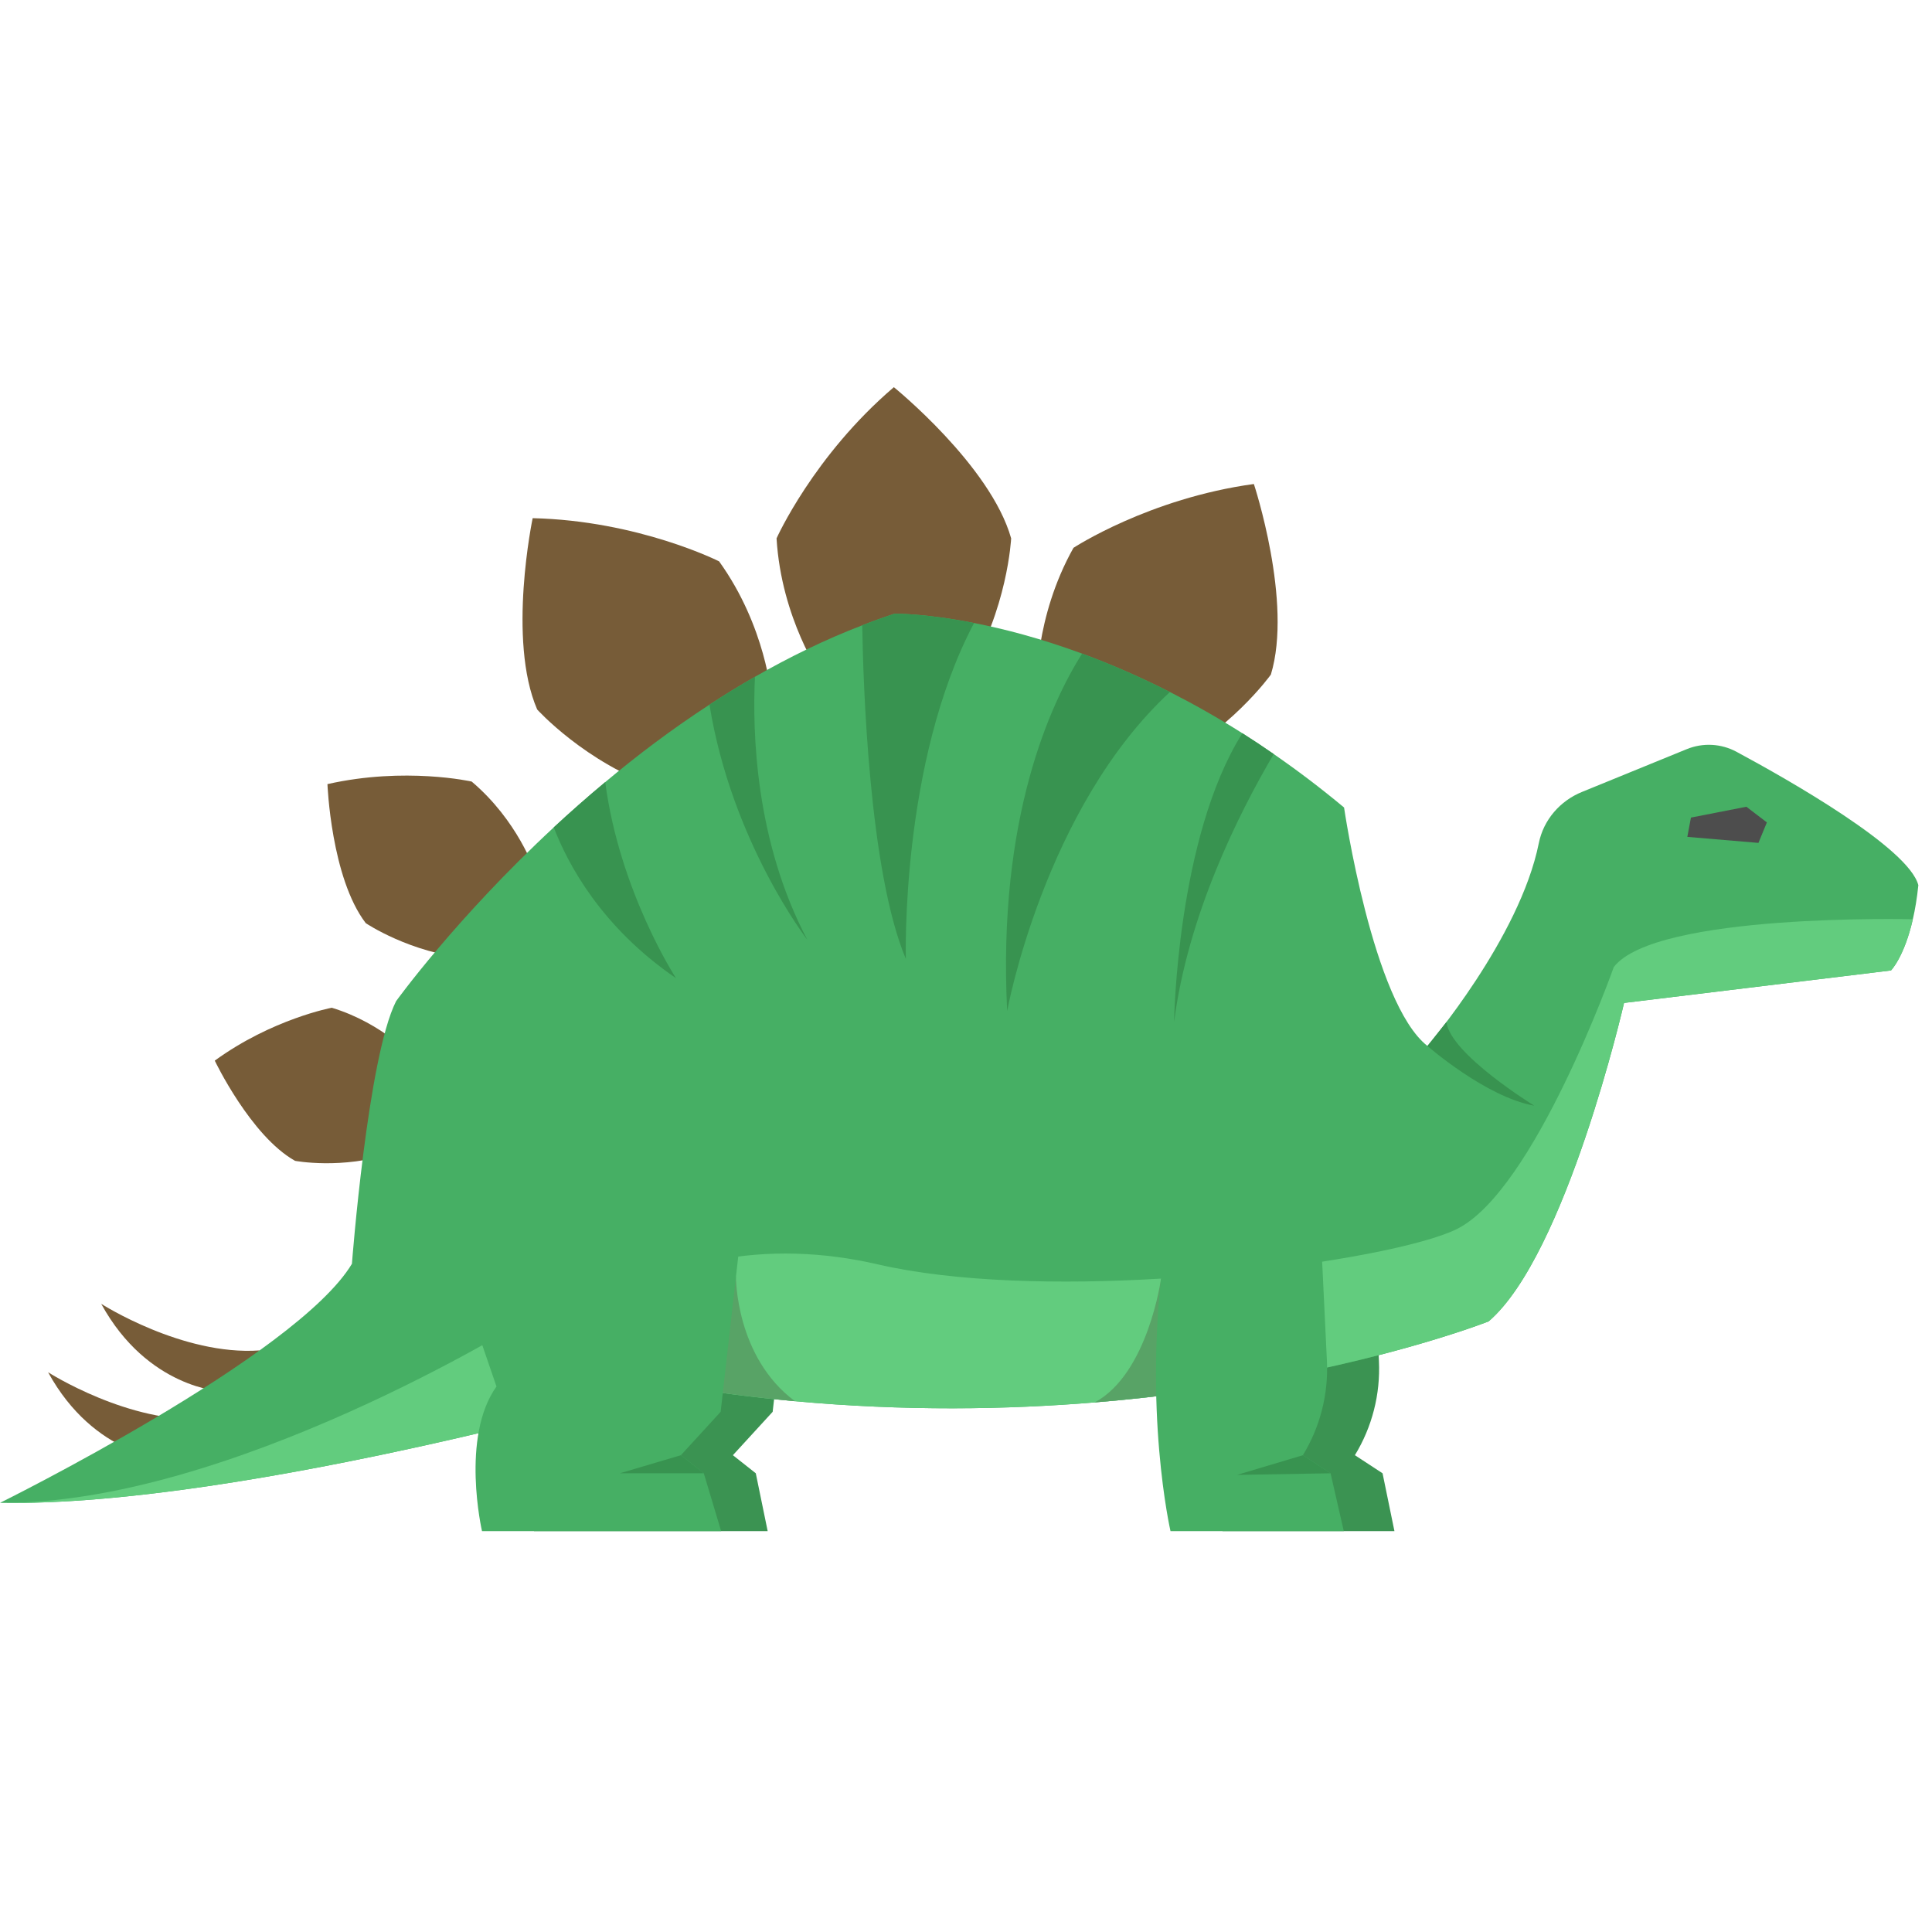 <?xml version="1.0" encoding="UTF-8" standalone="no"?>
<!-- Generator: Adobe Illustrator 18.0.0, SVG Export Plug-In . SVG Version: 6.00 Build 0)  -->

<svg
   xmlns:dc="http://purl.org/dc/elements/1.1/"
   xmlns:cc="http://creativecommons.org/ns#"
   xmlns:rdf="http://www.w3.org/1999/02/22-rdf-syntax-ns#"
   xmlns:svg="http://www.w3.org/2000/svg"
   xmlns="http://www.w3.org/2000/svg"
   xmlns:sodipodi="http://sodipodi.sourceforge.net/DTD/sodipodi-0.dtd"
   xmlns:inkscape="http://www.inkscape.org/namespaces/inkscape"
   version="1.1"
   id="Capa_1"
   x="0px"
   y="0px"
   viewBox="0 0 32 32"
   xml:space="preserve"
   sodipodi:docname="stegosaurus.svg"
   inkscape:version="0.92.1 r15371"
   width="0.333in"
   height="0.333in"><defs
     id="defs85" /><sodipodi:namedview
     pagecolor="#ffffff"
     bordercolor="#666666"
     borderopacity="1"
     objecttolerance="10"
     gridtolerance="10"
     guidetolerance="10"
     inkscape:pageopacity="0"
     inkscape:pageshadow="2"
     inkscape:window-width="1920"
     inkscape:window-height="1019"
     id="namedview83"
     showgrid="false"
     inkscape:zoom="16.162308"
     inkscape:cx="0.39067255"
     inkscape:cy="17.047413"
     inkscape:window-x="0"
     inkscape:window-y="26"
     inkscape:window-maximized="1"
     inkscape:current-layer="Capa_1"
     units="in" /><g
     id="g50"
     transform="matrix(0.068,0,0,0.068,-5.4996284e-7,-1.2652507e-4)"><path
       style="fill:#3b9352"
       d="m 188.202,343.884 -9.688,10.569 5.578,4.404 2.894,14.092 h -56.913 c 0,0 -5.285,-22.9 3.523,-35.23 l -10.569,-30.827 c 0,0 9.688,-20.257 34.35,-24.661 0,0 27.304,3.523 36.111,14.973 z"
       id="path2"
       inkscape:connector-curvature="0" /><path
       style="fill:#3b9352"
       d="m 334.408,301.021 1.466,30.496 c 0.387,8.059 -1.652,16.049 -5.855,22.936 v 0 l 6.738,4.404 2.894,14.092 h -41.879 c 0,0 -6.814,-29.652 -1.53,-67.818 z"
       id="path4"
       inkscape:connector-curvature="0" /><path
       style="fill:#775c38"
       d="m 53.983,338.914 c 0,0 -18,-0.667 -29.333,-21.333 0,0 19.827,12.698 38.58,11.349 z"
       id="path6"
       inkscape:connector-curvature="0" /><path
       style="fill:#775c38"
       d="m 41.046,355.581 c 0,0 -18,-0.667 -29.333,-21.333 0,0 19.827,12.698 38.58,11.349 z"
       id="path8"
       inkscape:connector-curvature="0" /><path
       style="fill:#775c38"
       d="m 200.063,164.722 c 0,0 -9.746,-14.032 -10.913,-33.587 0,0 8.975,-20.095 28.571,-36.825 0,0 23.545,19.047 28.571,36.825 0,0 -0.851,17.395 -10.913,33.587 z"
       id="path10"
       inkscape:connector-curvature="0" /><path
       style="fill:#775c38"
       d="m 252.505,167.597 c 0,0 -0.618,-17.073 8.968,-34.157 0,0 18.411,-12.058 43.94,-15.545 0,0 9.518,28.75 4.139,46.424 0,0 -10.117,14.176 -27.333,22.363 z"
       id="path12"
       inkscape:connector-curvature="0" /><path
       style="fill:#775c38"
       d="m 187.897,169.668 c 0,0 -1.302,-17.035 -12.745,-32.935 0,0 -19.648,-9.916 -45.407,-10.516 0,0 -6.232,29.636 1.097,46.596 0,0 11.644,12.951 29.669,19.154 z"
       id="path14"
       inkscape:connector-curvature="0" /><path
       style="fill:#775c38"
       d="m 130.232,212.117 c 0,0 -4.071,-12.217 -15.348,-21.748 0,0 -16.181,-3.653 -35.125,0.624 0,0 0.87,22.81 9.333,33.868 0,0 10.884,7.338 25.2,8.573 z"
       id="path16"
       inkscape:connector-curvature="0" /><path
       style="fill:#775c38"
       d="m 101.028,257.843 c 0,0 -7.632,-8.556 -20.212,-12.378 0,0 -14.519,2.712 -28.504,12.883 0,0 8.746,18.347 19.562,24.409 0,0 11.486,2.166 23.628,-1.866 z"
       id="path18"
       inkscape:connector-curvature="0" /><path
       style="fill:#46af64"
       d="m 467.26,215.611 c -0.32,3.19 -0.79,5.94 -1.34,8.3 -2.11,9.23 -5.32,12.47 -5.32,12.47 l -65.02,7.91 c 0,0 -14.09,61.35 -32.99,77.57 0,0 -87.42,34.57 -200.21,15.36 0,0 -102.38,29.88 -162.38,28.84 0,0 72.22,-35.71 85.72,-58.23 0,0 3.84,-50.35 10.76,-63.97 0,0 14.42,-20.05 38.4,-42.33 3.93,-3.64 8.12,-7.35 12.54,-11.03 7.77,-6.5 16.28,-12.93 25.39,-18.86 3.6,-2.36 7.29,-4.63 11.08,-6.79 8.31,-4.77 17.04,-9.05 26.13,-12.54 2.6,-1.02 5.24,-1.96 7.9,-2.83 0,0 7.25,-0.11 19.34,2.27 7.22,1.41 16.16,3.71 26.31,7.45 6.66,2.45 13.83,5.52 21.39,9.36 h 0.01 c 5.69,2.89 11.59,6.21 17.64,10.04 2.52,1.6 5.07,3.28 7.64,5.07 5.62,3.88 11.35,8.2 17.13,13.02 0,0 6.97,47.65 20.31,58.08 0,0 22.46,-26.2 27.13,-49.41 1.14,-5.67 5.19,-10.31 10.53,-12.47 l 25.507,-10.416 c 3.931,-1.605 8.367,-1.372 12.106,0.641 12.815,6.898 41.978,23.458 44.297,32.495 z"
       id="path20"
       inkscape:connector-curvature="0" /><path
       style="fill:#389350"
       d="m 347.682,254.775 c 0,0 14.28,12.483 26.024,14.539 0,0 -20.461,-12.562 -21.387,-20.373 z"
       id="path22"
       inkscape:connector-curvature="0" /><polygon
       style="fill:#4d4d4d"
       points="430.368,200.321 428.313,205.312 410.991,203.844 411.872,199.146 425.377,196.504 "
       id="polygon24" /><path
       style="fill:#62cc7e"
       d="m 465.92,223.911 c -2.11,9.23 -5.32,12.47 -5.32,12.47 l -65.02,7.91 c 0,0 -14.09,61.35 -32.99,77.57 0,0 -20.4,8.06 -54.2,14.24 -12.26,2.24 -26.28,4.23 -41.74,5.49 -21.81,1.79 -46.46,2.14 -73.02,-0.29 -10.16,-0.93 -20.59,-2.26 -31.25,-4.08 0,0 -8.06,2.35 -20.98,5.72 -33.13,8.61 -98.23,23.87 -141.4,23.12 55.82,0.48 127.97,-44.5 127.97,-44.5 16.02,-7.45 32.81,-11.92 46.12,-14.56 13.12,-2.61 26.63,-2.05 39.67,0.96 18.98,4.38 44.63,4.94 69.04,3.48 5.23,-0.31 10.41,-0.71 15.45,-1.19 26.03,-2.47 48.46,-6.91 56.52,-10.84 18.94,-9.25 38.31,-63.86 38.31,-63.86 10.13,-13.21 72.84,-11.64 72.84,-11.64 z"
       id="path26"
       inkscape:connector-curvature="0" /><path
       style="fill:#58a366"
       d="m 193.63,341.301 c -10.16,-0.93 -20.59,-2.26 -31.25,-4.08 0,0 -8.06,2.35 -20.98,5.72 -2.95,-0.51 -4.75,-0.86 -4.75,-0.86 l 42.61,-31.1 c 0,0 -0.15,19.55 14.37,30.32 z"
       id="path28"
       inkscape:connector-curvature="0" /><path
       style="fill:#58a366"
       d="m 308.39,336.101 c -12.26,2.24 -26.28,4.23 -41.74,5.49 13,-6.99 16.15,-30.15 16.15,-30.15 l 13.44,-6.31 2.01,5.12 z"
       id="path30"
       inkscape:connector-curvature="0" /><path
       style="fill:#46af64"
       d="m 175.535,343.884 -9.688,10.569 5.578,4.404 4.225,14.092 h -58.245 c 0,0 -5.285,-22.9 3.523,-35.23 l -10.569,-30.827 c 0,0 9.688,-20.257 34.35,-24.661 0,0 27.304,3.523 36.111,14.973 z"
       id="path32"
       inkscape:connector-curvature="0" /><path
       style="fill:#46af64"
       d="m 321.741,301.021 1.466,30.496 c 0.387,8.059 -1.652,16.049 -5.855,22.936 v 0 l 6.738,4.404 3.227,14.092 h -42.212 c 0,0 -6.814,-29.652 -1.529,-67.818 z"
       id="path34"
       inkscape:connector-curvature="0" /><polygon
       style="fill:#389350"
       points="324.09,358.857 317.352,354.453 301.317,359.248 "
       id="polygon36" /><polygon
       style="fill:#389350"
       points="171.425,358.857 165.847,354.453 150.983,358.857 "
       id="polygon38" /><path
       style="fill:#389350"
       d="m 310.25,183.671 c -8.68,14.75 -20.92,39.34 -24.27,65.24 0,0 0.62,-44.91 16.63,-70.31 2.52,1.6 5.07,3.28 7.64,5.07 z"
       id="path40"
       inkscape:connector-curvature="0" /><path
       style="fill:#389350"
       d="m 284.96,168.561 c -30.62,28.35 -39.64,77.69 -39.64,77.69 -2.37,-47.2 10.69,-75.08 18.25,-87.05 6.66,2.45 13.83,5.52 21.39,9.36 z"
       id="path42"
       inkscape:connector-curvature="0" /><path
       style="fill:#389350"
       d="m 220.65,233.581 c -9,-21.36 -10.41,-67.36 -10.63,-81.27 2.6,-1.02 5.24,-1.96 7.9,-2.83 0,0 7.25,-0.11 19.34,2.27 -17.99,34.03 -16.61,81.83 -16.61,81.83 z"
       id="path44"
       inkscape:connector-curvature="0" /><path
       style="fill:#389350"
       d="m 196.65,228.911 c 0,0 -18.42,-23.76 -23.84,-57.27 3.6,-2.36 7.29,-4.63 11.08,-6.79 -0.66,13.67 0.12,40.18 12.76,64.06 z"
       id="path46"
       inkscape:connector-curvature="0" /><path
       style="fill:#389350"
       d="m 164.65,238.251 c -18.21,-12.44 -26.36,-27.83 -29.77,-36.72 3.93,-3.64 8.12,-7.35 12.54,-11.03 3.48,26.64 17.23,47.75 17.23,47.75 z"
       id="path48"
       inkscape:connector-curvature="0" /></g><g
     id="g52"
     transform="translate(0,-435.26)" /><g
     id="g54"
     transform="translate(0,-435.26)" /><g
     id="g56"
     transform="translate(0,-435.26)" /><g
     id="g58"
     transform="translate(0,-435.26)" /><g
     id="g60"
     transform="translate(0,-435.26)" /><g
     id="g62"
     transform="translate(0,-435.26)" /><g
     id="g64"
     transform="translate(0,-435.26)" /><g
     id="g66"
     transform="translate(0,-435.26)" /><g
     id="g68"
     transform="translate(0,-435.26)" /><g
     id="g70"
     transform="translate(0,-435.26)" /><g
     id="g72"
     transform="translate(0,-435.26)" /><g
     id="g74"
     transform="translate(0,-435.26)" /><g
     id="g76"
     transform="translate(0,-435.26)" /><g
     id="g78"
     transform="translate(0,-435.26)" /><g
     id="g80"
     transform="translate(0,-435.26)" /></svg>